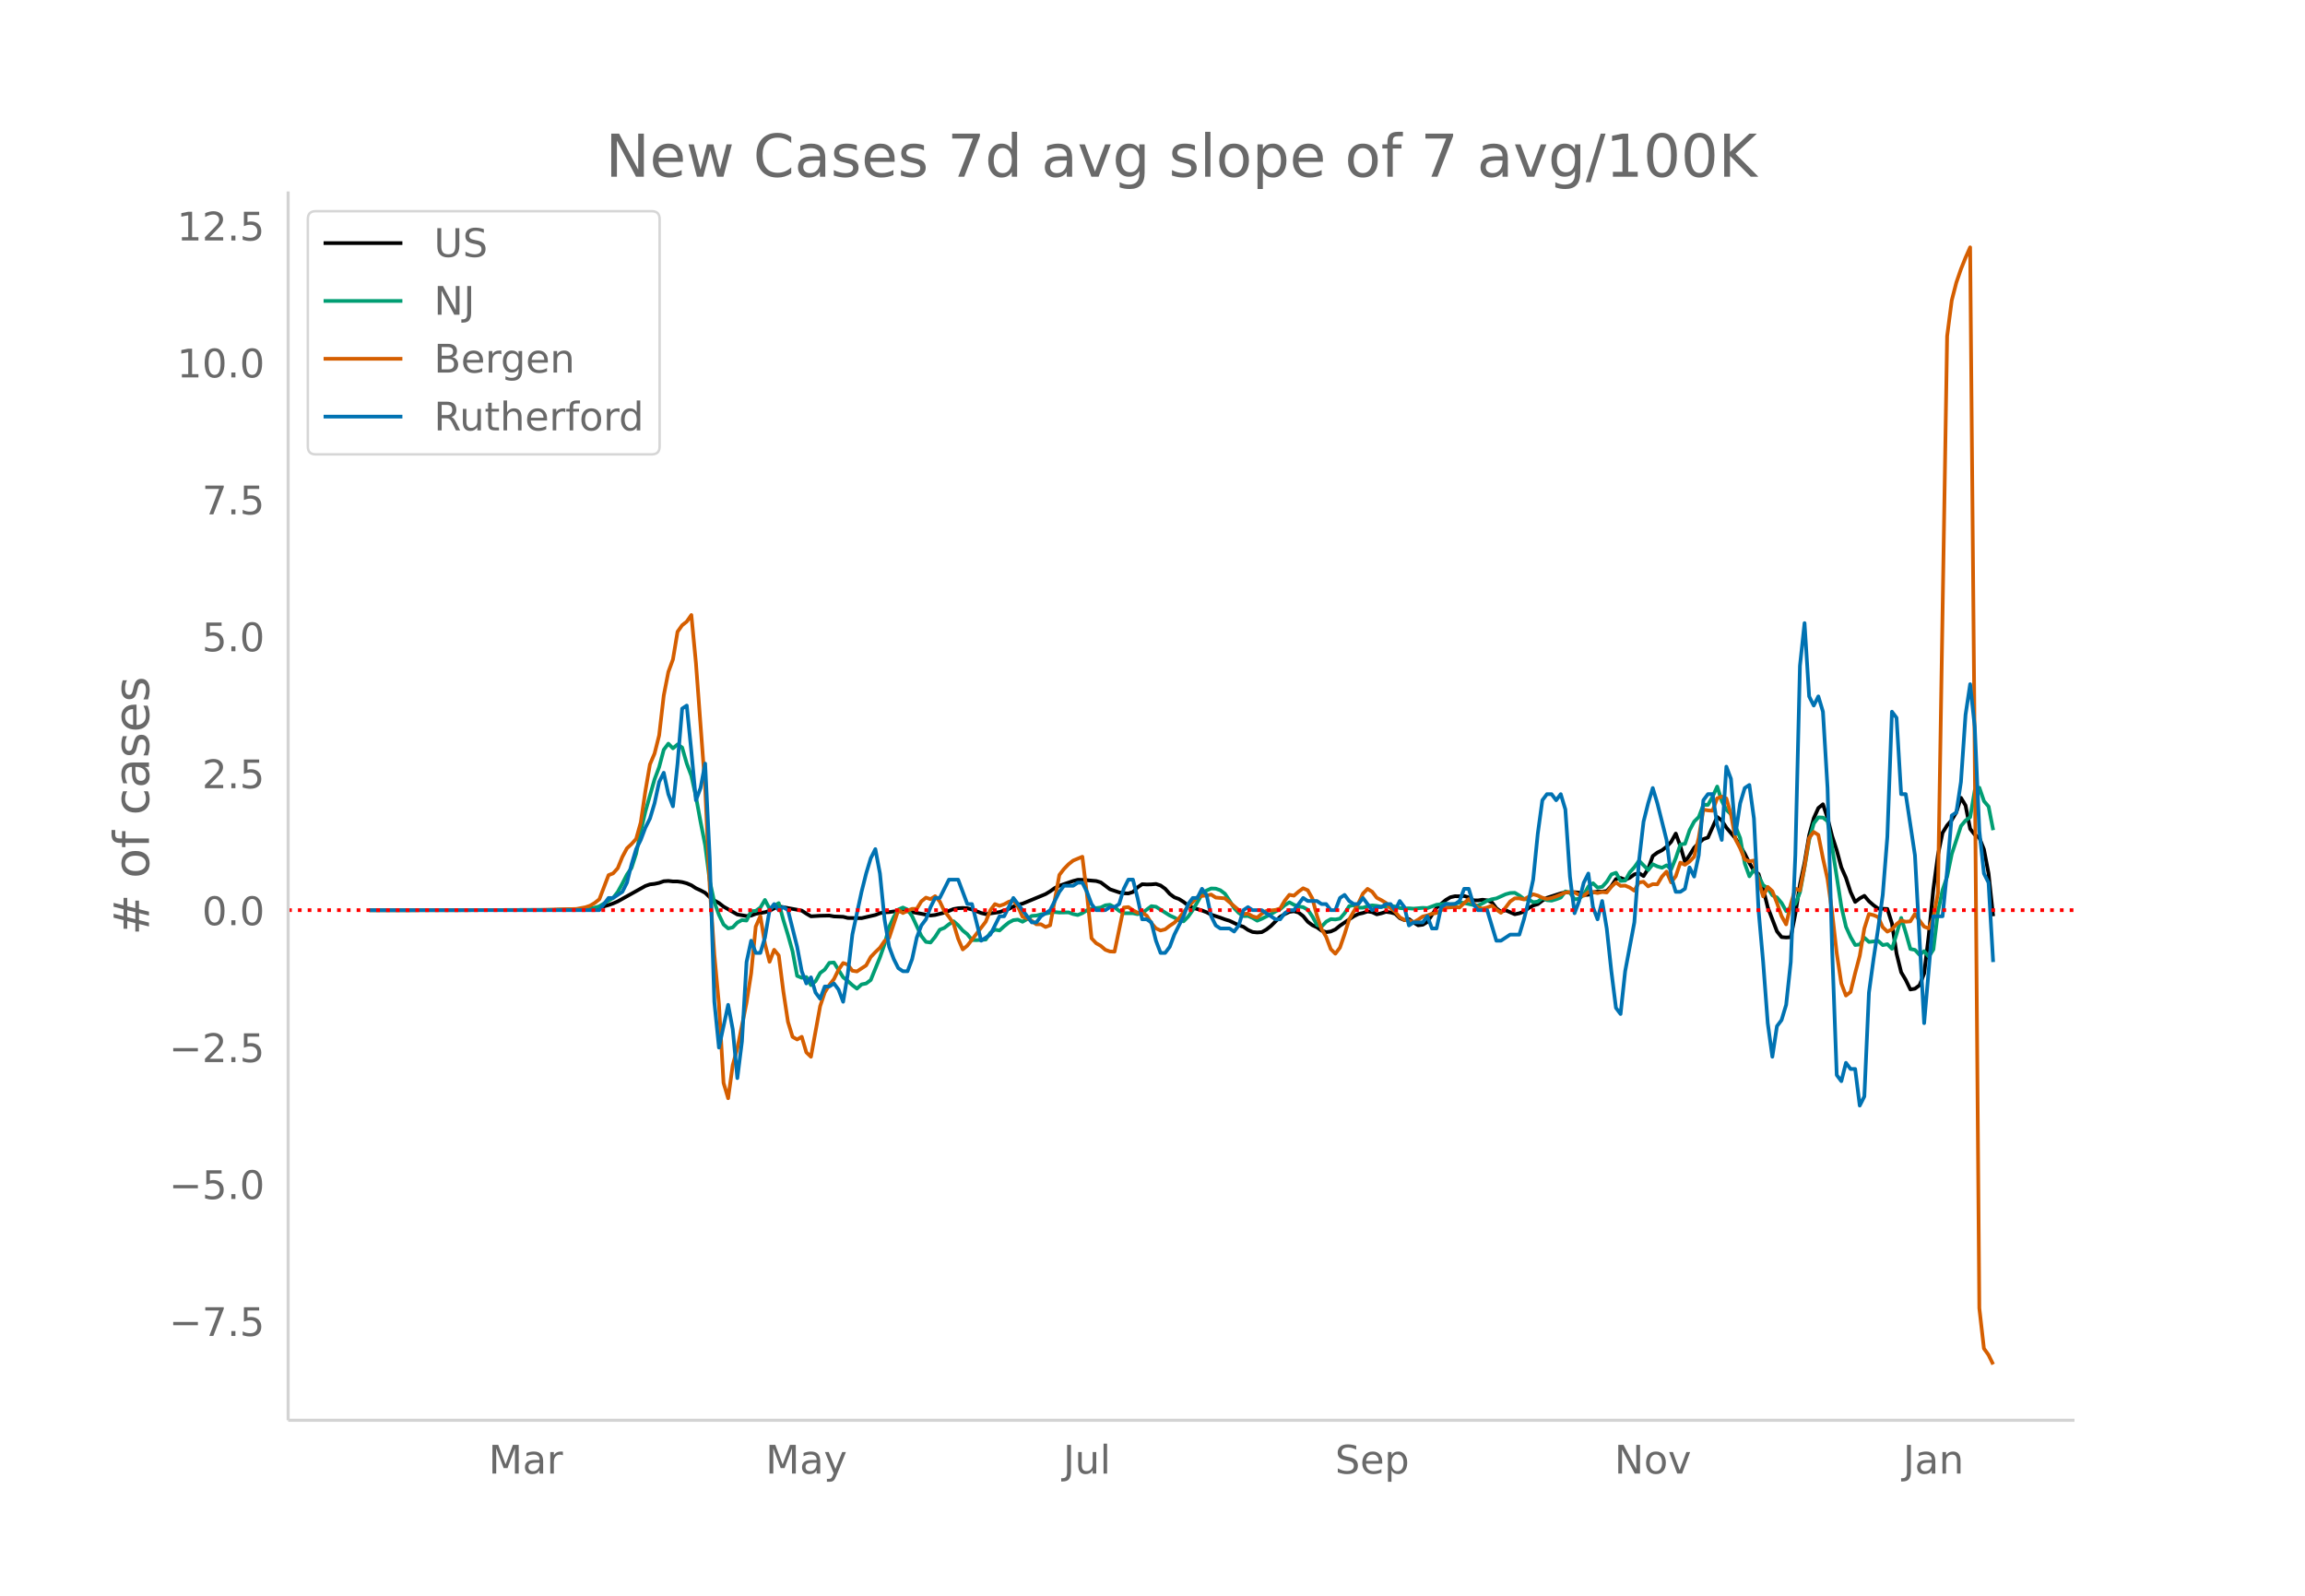 <svg height="864" viewBox="0 0 936 648" width="1248" xmlns="http://www.w3.org/2000/svg" xmlns:xlink="http://www.w3.org/1999/xlink"><defs><style>*{stroke-linecap:butt;stroke-linejoin:round}</style></defs><g id="figure_1"><path d="M0 648h936V0H0z" fill="#fff" id="patch_1"/><g id="axes_1"><path d="M117 576.72h725.4V77.76H117z" fill="none" id="patch_2"/><path clip-path="url(#p1b1541883e)" d="M149.973 369.59l74.725-.083 9.341-.221 5.605-.362 3.736-.452 1.868-.412 1.868-.544 1.868-.661 1.868-.819 11.21-6.266 1.867-.652 1.869-.21 1.868-.401 1.868-.666 1.868-.125 1.868.212 1.868.005 1.868.259 1.869.495 1.868.794 1.868 1.208 1.868.854 1.868.99 1.868 1.798 1.868 1.322 1.869 1.04 1.868 1.463 5.604 3.196 3.736.634 1.869-.197 1.868-.72 3.736-.648 1.868-.545 1.868-1.034 1.868-.794 9.341 1.72 1.868 1.244 1.868 1.081 3.737-.227 3.736-.081 1.868.353 3.736.14 1.869.483 5.604.081 5.604-1.297 1.869-.726 1.868-.323 1.868-.117 1.868-.28 5.604-.089 9.341 1.75 1.868-.214 3.737-.948 3.736-1.459 1.868-.334 1.868-.114 1.868.135 1.868.488 3.737 1.436 1.868.447 3.736-.555 1.868-.291 3.737-1.276 1.868-.926 1.868-.792 1.868-.423 9.34-3.871 1.869-1.133 1.868-1.335 1.868-.924 5.605-1.928 1.868-.48 1.868.005 5.604.483 1.868.551 3.737 2.81 3.736 1.256 1.868.36 1.868.075 1.868-.592 1.869-1.894 1.868-1.268 1.868.108 1.868-.046 1.868-.165 1.868.623 1.868 1.325 1.869 2.1 1.868 1.386 1.868.68 1.868 1.174 1.868 1.477 1.868.896 3.737 1.103 1.868.724 1.868.975 3.736 1.24 1.868.694 1.869.572 3.736 1.792 1.868.62 1.868 1.286 1.868.845 1.868.19 1.869-.135 1.868-1.058 1.868-1.478 3.736-3.699 1.868-1.1 1.868-.895 1.869-.273 1.868.552 1.868 1.442 1.868 2.296 1.868 1.4 1.868.868 1.868 1.343 1.869.612 1.868-.281 1.868-.833 1.868-1.522 5.604-3.823 1.869-.927 1.868-.404 1.868-.624 1.868.297 1.868.876 1.868-.42 1.868-.606 1.869.254 1.868.51 1.868 1.806 1.868.801 1.868-.414 1.868 1.394 1.868 1.124 1.869-.235 1.868-1.13 3.736-5.765 3.736-3.149 1.868-1.1 1.869-.432 1.868.032 1.868-.13 1.868.6 1.868 1.17 1.868.027 1.868-.272 1.869.257 1.868.751 1.868 2.476 1.868 1.397 1.868-.616 3.736 1.634 1.869-.396 1.868-.683 1.868-1.415 1.868-1.051 1.868-.56 1.868-1.424 1.868-1.143 5.605-1.804 1.868-.4 1.868.107 1.868-.186 1.868.192 1.869.964 1.868-.118 1.868-.996 1.868-.27 1.868.008 1.868-.277 1.868-1.98 1.869-2.857 1.868-.456 1.868.73 1.868-.803 1.868-1.361 1.868-.516 1.868 1.197 1.869-2.93 1.868-5.203 1.868-1.405 1.868-.933 1.868-1.43 1.868-2 1.868-3.35 1.869 5.143 1.868 6.394 1.868-2.774 1.868-3.014 1.868-1.898 1.868-1.61 1.868-.64 3.737-8.344 1.868 1.419 1.868 2.903 3.736 4.424 1.868 2.906 1.869 3.27 1.868 3.76 1.868 3.2 1.868 1.275 1.868 6.013 1.868 7.537 3.737 9.74 1.868 2.332 1.868.157 1.868-.112 1.868-9.53 1.868-11.944 1.868-8.83 1.869-11.14 1.868-6.866 1.868-4.146 1.868-1.526 1.868 5.678 1.868 7.282 1.868 5.755 1.869 6.927 1.868 4.255 1.868 5.722 1.868 4.046 1.868-1.448 1.868-1.033 1.868 2.197 1.869 1.637 1.868 1.346 3.736.158 1.868 5.9 1.868 12.213 1.868 7.567 1.869 3.145 1.868 3.87 1.868-.319 1.868-1.407 1.868-4.8 1.868-15.488 1.868-18.74 1.869-13.918 1.868-8.957 1.868-3.03 1.868-2.16 1.868-3.162 1.868-5.853 1.868 3.123 1.869 9.48 1.868 2.367 1.868 1.292 1.868 4.702 1.868 9.776 1.868 17.341h0" fill="none" stroke="#000" stroke-linecap="round" stroke-width="1.5" id="line2d_1"/><path clip-path="url(#p1b1541883e)" d="M149.973 369.59l80.33-.099 3.736-.097 5.605-.401 1.868-.38 1.868-.601 5.604-3.417 1.868-2.412 1.869-3.393 1.868-3.662 1.868-2.719 1.868-5.793 1.868-9.032 1.868-7.983 3.737-13.114 1.868-5 1.868-7.038 1.868-2.47 1.868 1.903 1.868-1.592 1.868 1.247 1.869 6.493 1.868 4.978 1.868 8.516 1.868 10.16 1.868 9.47 1.868 14.555 1.868 8.68 1.869 5.077 1.868 3.93 1.868 1.608 1.868-.422 1.868-1.98 1.868-.994 1.868.204 1.869-3.797 1.868-.125 1.868-1.314 1.868-3.135 1.868 3.557 3.736-2.27 1.869 6.834 1.868 6.081 1.868 6.634 1.868 10.004 1.868.764 1.868-.292 1.868 3.266 1.869-1.566 1.868-3.343 1.868-1.398 1.868-2.726 1.868-.14 3.736 6.004 1.869 1.475 1.868 1.712 1.868 1.426 1.868-1.718 1.868-.383 1.868-1.403 3.737-9.173 1.868-5.371 1.868-7.004 1.868-4.043 1.868-3.038 1.868-.807 1.868.838 1.869 2.698 3.736 8.016 1.868 2.392 1.868.255 1.868-2.284 1.868-2.918 1.869-.734 1.868-1.471 1.868-1.214 1.868 1.607 1.868 2.15 1.868 1.489 1.868 2.369 1.869.053 3.736-.243 1.868-2.731 1.868-1.3 1.868.344 1.868-1.691 1.869-1.528 1.868-.969 1.868-.215 1.868.862 1.868-1.079 1.868-1.3 1.868-.123 1.869-.49 3.736-.68 1.868-.264 1.868.19 3.736-.054 1.869.677 1.868.396 1.868-.754 1.868-1.18 1.868-.652 3.736-.46 1.869-.9 1.868-.224 1.868 1.037 1.868 1.421 1.868.974 3.736-.003 1.869.401 1.868-.457 3.736-2.806 1.868.233 3.736 2.379 1.869 1.183 1.868.85 1.868 1.071 1.868.442 1.868-1.885 1.868-2.678 3.737-6.389 1.868-1.553 1.868-.833 1.868.069 1.868.654 1.868 1.41 1.869 2.816 1.868 3.036 1.868 1.93L504.92 372l1.868-.056 1.868.803 1.868 1.114 1.869-.777 3.736-1.886 1.868-1.132 1.868-.879 1.868-1.623 1.868-1.155 1.869 1.017 1.868.64 1.868.314 1.868 1.052 1.868 2.74 1.868 3.419 1.868.654 1.869-1.973 1.868-1.043 1.868.138 1.868-.362 1.868-2.154 1.868-2.913 1.868-.386 1.869 1.027 1.868.015 1.868-.623 1.868-.327 1.868.204 1.868.353 3.737-.355 1.868.309 1.868.57 1.868.194 1.868-.074 1.868.14 3.737-.335 1.868.113 3.736-1.372 3.736-.412 1.868.302 1.869-.2 1.868-.64 1.868.257 3.736.808 1.868.227 1.868-.925 1.869-1.07 1.868-.57 1.868-.35 3.736-1.682 1.868-.508 1.868-.082 1.869 1.106 1.868 1.416 1.868.245 1.868 1.038 1.868-.23 1.868-1.426 1.868.861 1.869.169 1.868-.56 1.868-.69 1.868-2.501 1.868.526 1.868 2.7 1.868-.257 1.869-1.702 1.868-3.273 1.868-1.301 1.868 1.778 1.868-.35 1.868-2.034 1.868-2.979 1.869-.67 1.868 3.322 1.868-.158 1.868-3.347 1.868-2.09 1.868-2.638 3.737 3.792 1.868-2.345 1.868.884 1.868.536 1.868-.986 1.868 1.623 1.868-4.587 1.869-5.502 1.868-.273 1.868-5.53 1.868-3.505 1.868-1.848 1.868-4.942 1.868.005 1.869-3.324 1.868-4.096 1.868 5.895 1.868 3.567 1.868 1.766 1.868 5.044 1.868 4.694 1.869 10.315 1.868 5.172 1.868-2.71 1.868 2.795 1.868 3.516 1.868 1.216 1.868 2.898 1.869.881 1.868 2.228 1.868 3.31 1.868-1.636 1.868-1.306 1.868-4.763 1.868-10.213 1.869-11.026 1.868-6.7 1.868-2.43 1.868.082 1.868 1.502 1.868 10.66 3.737 24.097 1.868 8.115 1.868 4.13 1.868 3.248 1.868-.23 1.868-2.73 1.868 1.707 3.737-.414 1.868 1.707 1.868-.365 1.868 1.87 1.868-6.025 1.868-6.518 1.869 6.017 1.868 6.588 1.868.373 1.868 2.029 1.868-1.516 1.868 2.26 1.868-2.937 1.869-15.395 1.868-8.808 1.868-5.471 1.868-9.107 3.736-11.368 1.868-2.244 1.869-1.341 1.868-10.978 1.868-.978 1.868 5.452 1.868 2.198 1.868 9.587h0" fill="none" stroke="#009e73" stroke-linecap="round" stroke-width="1.5" id="line2d_2"/><path clip-path="url(#p1b1541883e)" d="M149.973 369.59l69.121-.072 14.945-.414 3.736-.706 1.869-.633 1.868-1.12 1.868-1.485 3.736-9.788 1.868-.73 1.868-2.094 1.869-4.601 1.868-3.482 1.868-1.753 1.868-2.07 1.868-6.67 1.868-12.66 1.868-10.932 1.869-4.382 1.868-7.402 1.868-16.166 1.868-9.568 1.868-5.088 1.868-11.248 1.868-2.63 1.869-1.485 1.868-2.678 1.868 19.526 3.736 50.373 1.868 40.683 1.868 27.317 1.869 20.207 1.868 31.894 1.868 6.233 1.868-13.464 1.868-6.793 3.736-18.552 1.869-11.93 1.868-18.965 1.868-4.26 1.868 11.272 1.868 7.28 1.868-4.87 1.868 2.288 1.869 14.608 1.868 12.32 1.868 6.135 1.868 1.071 1.868-1.095 1.868 6.33 1.868 1.777 3.737-20.548 1.868-5.576 1.868-3.019 1.868-2.386 1.868-3.798 1.868-2.727 1.869.633 1.868 2.484 1.868.292 3.736-2.46 1.868-3.408 1.868-1.972 1.869-1.777 1.868-2.727 1.868-1.29 3.736-11.346 1.868 1.266 1.868-.95 1.869-.754 1.868.024 1.868-3.067 1.868-1.51 1.868.609 1.868-1.193 1.868 2.118 1.869 3.944 1.868 2.338 1.868 2.702 1.868 6.184 1.868 4.334 1.868-1.534 3.737-4.845 3.736-4.894 1.868-4.65 1.868-2.483 1.868.706 1.868-.633 1.869-1.023 1.868-.535 1.868 2.532 1.868 4.114 1.868.633 1.868.998 1.868 1.413 1.869-.025 1.868 1.12 1.868-.706 3.736-20.427 1.868-2.434 1.868-1.924 1.869-1.485 3.736-1.558 1.868 15.217 1.868 17.919 1.868 1.972 1.868 1.07 1.869 1.608 1.868.682 1.868.073 3.736-17.895 1.868-.195 1.868 1.266 1.869 1.023 1.868-.073 1.868 1.266 1.868 3.019 1.868 2.142 1.868.852 1.868-.462 1.869-1.461 1.868-1.242 1.868-1.777 1.868-2.532 1.868-2.216 3.737-3.822 1.868-.536 1.868-.17 1.868-.365 1.868 1.217 3.736.317 7.473 6.354 1.868-.146 1.868 1.071 1.868.56 1.869-1.607 1.868-1.12 3.736-.414 1.868-.584 1.868-3.165 1.868-2.386 1.869.34 1.868-1.63 1.868-1.364 1.868.804 1.868 3.31 1.868 7.013 1.868 5.429 1.869 3.165 1.868 4.967 1.868 1.874 1.868-2.459 1.868-5.405 1.868-6.013 3.737-6.525 1.868-4.017 1.868-1.9 1.868 1.145 1.868 2.459 1.868.974 1.868 1.12 1.869 2.094 1.868 1.533 1.868 2.216 1.868 1.047 1.868.243 1.868.755 1.868-1.095 1.869-1.266 1.868-.439 1.868-.706 1.868-.292 3.736-2.167 3.737-.243 1.868.17 1.868-1.777 1.868-1.607 3.736 3.457 1.868.39 1.869-.438 1.868-.78 1.868 1.607 1.868 1.315 1.868-2.094 1.868-2.483 1.868-1.29h1.869l1.868.438 3.736-2.094 1.868.536 1.868.876 1.868.463 1.869-.366 1.868-.633 3.736-1.558 1.868-.243 1.868.219 1.868.95 1.869.34 1.868-1.46h1.868l1.868.365 1.868-.414 1.868.195 1.868-2.338 1.869-1.753 1.868 1.412 1.868-.097 1.868.78 1.868 1.265 1.868-3.335 1.868-.268 1.869 1.85 1.868-.9 1.868.072 1.868-3.116 1.868-2.045 1.868 4.382 1.868-2.483 1.869-5.551 1.868.876 1.868-1.29 1.868-1.948 1.868-7.717 1.868-11.443 1.868.316 1.869.146 1.868-5.04 1.868-.706 1.868.755 1.868 6.428 1.868 10.2 1.868 3.58 1.869 4.553 1.868.779 1.868-.317 1.868 8.302 1.868 6.233 1.868-3.847 1.868 1.729 1.869 4.747 1.868 5.357 1.868 3.384 1.868-8.034 1.868-6.452 1.868.73 1.868-9.617 1.869-11.735 1.868-2.41 1.868 1.193 1.868 9.47 1.868 8.473 1.868 13.537 1.868 16.58 1.869 12.246 1.868 4.918 1.868-1.436 1.868-7.62 1.868-7.037 1.868-11.102 1.868-5.916 1.869.463 1.868.779 1.868 4.114 1.868 1.802 1.868-.925 1.868-2.118 1.868-1.461 1.869.487 1.868-.146 1.868-3.02 1.868 2.679 1.868 2.483 1.868.706 1.868-4.334 1.869-9.933 3.736-226.228 1.868-14.486 1.868-7.255 1.868-5.43 1.868-4.674 1.869-4.212 1.868 206.142 1.868 224.621 1.868 16.385 1.868 2.605 1.868 3.847h0" fill="none" stroke="#d55e00" stroke-linecap="round" stroke-width="1.5" id="line2d_3"/><path clip-path="url(#p1b1541883e)" d="M149.973 369.59h93.407l3.736-4.96h1.868l3.737-2.48 1.868-3.72 1.868-7.44 1.868-6.2 1.868-3.72 1.868-4.96 1.868-3.72 1.869-6.2 1.868-8.68 1.868-3.72 1.868 8.68 1.868 4.96 1.868-17.36 1.868-22.32 1.869-1.24 1.868 18.6 1.868 19.84 1.868-4.96 1.868-9.92 1.868 38.44 1.868 58.281 1.869 18.6 3.736-17.36 1.868 9.92 1.868 19.84 1.868-14.88 1.868-32.24 1.869-8.68 1.868 4.96h1.868l1.868-6.2 1.868-11.16 1.868-2.48 1.868 2.48 1.869-1.24 1.868 1.24 3.736 14.88 1.868 9.92 1.868 4.96 1.868-2.48 1.869 6.2 1.868 2.48 1.868-4.96h1.868l1.868-1.24 1.868 2.48 1.868 4.96 1.869-11.16 1.868-16.12 3.736-17.36 1.868-7.44 1.868-6.2 1.868-3.72 1.869 9.92 1.868 18.6 1.868 11.16 1.868 4.96 1.868 3.72 1.868 1.24h1.868l1.869-4.96 1.868-8.68 1.868-4.96 1.868-2.48 1.868-4.96 1.868-3.72h1.868l3.737-7.44h3.736l3.736 9.92h1.868l3.737 14.88 3.736-2.48 3.736-7.44h1.868l3.737-7.44 7.472 9.92h1.868l1.869-2.48 3.736-2.48 3.736-7.44 1.868-2.48h3.737l1.868-1.24h1.868l1.868 3.72 1.868 4.96 1.868 2.48h3.737l1.868-1.24h1.868l1.868-1.24 1.868-6.2 1.868-3.72h1.868l1.869 7.44 1.868 8.68h1.868l1.868 1.24 1.868 7.44 1.868 4.96h1.868l1.869-2.48 1.868-4.96 3.736-7.44 1.868-4.96 1.868-2.48h1.869l1.868-3.72 1.868 2.48 1.868 8.68 1.868 3.72 1.868 1.24h3.737l1.868 1.24 1.868-2.48 1.868-6.2 1.868-1.24 1.868 1.24h3.737l5.604 3.72h1.868l1.868-2.48 1.868-1.24h1.869l3.736-4.96 1.868 1.24h3.736l1.868 1.24h1.869l1.868 2.48h1.868l1.868-4.96 1.868-1.24 1.868 2.48 1.868 1.24h1.869l1.868-2.48 3.736 4.96 1.868-1.24h1.868l1.868-1.24h1.869l1.868 2.48 1.868-3.72 1.868 2.48 1.868 7.44 1.868-1.24h3.737l1.868-2.48 1.868 4.96h1.868l1.868-8.68 1.868-1.24h3.737l1.868-1.24 1.868-4.96h1.868l1.868 6.2 1.868 2.48h3.737l3.736 12.4h1.868l3.736-2.48h3.737l1.868-6.2 1.868-7.44 1.868-8.68 1.868-18.6 1.868-13.64 1.868-2.48h1.869l1.868 2.48 1.868-2.48 1.868 6.2 1.868 27.28 1.868 14.88 1.868-4.96 1.869-7.44 1.868-3.72 1.868 13.64 1.868 4.96 1.868-7.44 1.868 11.16 1.868 17.36 1.869 14.88 1.868 2.48 1.868-17.36 3.736-19.84 1.868-24.8 1.868-16.12 1.869-7.44 1.868-6.2 1.868 6.2 3.736 14.88 1.868 14.88 1.868 6.2h1.869l1.868-1.24 1.868-8.68 1.868 3.72 1.868-8.68 1.868-22.32 1.868-2.48h1.869l1.868 12.4 1.868 6.2 1.868-29.76 1.868 4.96 1.868 22.32 1.868-12.4 1.869-6.2 1.868-1.24 1.868 13.64 1.868 37.2 1.868 21.08 1.868 24.8 1.868 13.64 1.869-12.4 1.868-2.48 1.868-6.2 1.868-17.36 1.868-43.4 1.868-76.88 1.868-17.361 1.869 29.76 1.868 3.72 1.868-3.72 1.868 6.2 1.868 31 1.868 65.72 1.868 50.841 1.869 2.48 1.868-7.44 1.868 2.48h1.868l1.868 14.88 1.868-3.72 1.868-42.16 1.869-13.64 1.868-12.4 1.868-13.64 1.868-23.56 1.868-50.84 1.868 2.48 1.868 31h1.869l3.736 24.8 3.736 68.2 3.736-43.4h3.737l1.868-18.6 1.868-22.32 1.868-1.24 1.868-12.4 1.868-27.28 1.869-12.4 1.868 17.36 1.868 42.16 1.868 17.36 1.868 3.72 1.868 32.24h0" fill="none" stroke="#0072b2" stroke-linecap="round" stroke-width="1.5" id="line2d_4"/><path clip-path="url(#p1b1541883e)" d="M117 369.59h725.4" fill="none" stroke="red" stroke-dasharray="1.5,2.475" stroke-width="1.5" id="line2d_5"/><path d="M117 576.72V77.76" fill="none" stroke="#d3d3d3" stroke-linecap="square" stroke-width="1.25" id="patch_3"/><path d="M117 576.72h725.4" fill="none" stroke="#d3d3d3" stroke-linecap="square" stroke-width="1.25" id="patch_4"/><g id="matplotlib.axis_1"><g id="xtick_1"><g transform="matrix(.16 0 0 -.16 198.396 598.378)" fill="#696969" id="text_1"><defs><path d="M9.813 72.906h14.703l18.593-49.61 18.703 49.61h14.704V0H66.89v64.016l-18.797-50h-9.907l-18.796 50V0H9.813z" id="DejaVuSans-77"/><path d="M34.281 27.484q-10.89 0-15.093-2.484-4.204-2.484-4.204-8.5 0-4.781 3.157-7.594 3.156-2.797 8.562-2.797 7.485 0 12 5.297 4.516 5.297 4.516 14.078v2zm17.922 3.72V0H43.22v8.297Q40.14 3.328 35.547.953q-4.594-2.375-11.234-2.375-8.391 0-13.36 4.719Q6 8.016 6 15.922q0 9.219 6.172 13.906 6.187 4.688 18.437 4.688h12.61v.89q0 6.203-4.078 9.594-4.078 3.39-11.453 3.39-4.688 0-9.141-1.124-4.438-1.125-8.531-3.375v8.312q4.921 1.906 9.562 2.844 4.64.953 9.031.953 11.875 0 17.735-6.156 5.86-6.14 5.86-18.64z" id="DejaVuSans-97"/><path d="M41.11 46.297q-1.516.875-3.297 1.281Q36.03 48 33.89 48q-7.625 0-11.703-4.953-4.079-4.953-4.079-14.234V0H9.08v54.688h9.03v-8.5q2.844 4.984 7.375 7.39Q30.031 56 36.531 56q.922 0 2.047-.125 1.125-.11 2.484-.36z" id="DejaVuSans-114"/></defs><use xlink:href="#DejaVuSans-77"/><use x="86.279" xlink:href="#DejaVuSans-97"/><use x="147.559" xlink:href="#DejaVuSans-114"/></g></g><g id="xtick_2"><g transform="matrix(.16 0 0 -.16 310.906 598.378)" fill="#696969" id="text_2"><defs><path d="M32.172-5.078q-3.797-9.766-7.422-12.735-3.61-2.984-9.656-2.984H7.906v7.516h5.282q3.703 0 5.75 1.765Q21-9.766 23.483-3.219l1.61 4.094-22.11 53.813H12.5l17.094-42.766 17.093 42.766h9.516z" id="DejaVuSans-121"/></defs><use xlink:href="#DejaVuSans-77"/><use x="86.279" xlink:href="#DejaVuSans-97"/><use x="147.559" xlink:href="#DejaVuSans-121"/></g></g><g id="xtick_3"><g transform="matrix(.16 0 0 -.16 431.75 598.378)" fill="#696969" id="text_3"><defs><path d="M9.813 72.906h9.859V5.078q0-13.187-5-19.14-5-5.954-16.094-5.954h-3.75v8.297h3.078q6.531 0 9.219 3.672Q9.813-4.39 9.813 5.078z" id="DejaVuSans-74"/><path d="M8.5 21.578v33.11h8.984V21.922q0-7.766 3.016-11.656 3.031-3.875 9.094-3.875 7.265 0 11.484 4.64 4.234 4.64 4.234 12.656v31h8.985V0h-8.984v8.406Q42.047 3.422 37.718 1q-4.313-2.422-10.032-2.422-9.421 0-14.312 5.86Q8.5 10.296 8.5 21.578zM31.11 56z" id="DejaVuSans-117"/><path d="M9.422 75.984h8.984V0H9.422z" id="DejaVuSans-108"/></defs><use xlink:href="#DejaVuSans-74"/><use x="29.492" xlink:href="#DejaVuSans-117"/><use x="92.871" xlink:href="#DejaVuSans-108"/></g></g><g id="xtick_4"><g transform="matrix(.16 0 0 -.16 542.148 598.378)" fill="#696969" id="text_4"><defs><path d="M53.516 70.516V60.89q-5.61 2.687-10.594 4-4.984 1.328-9.625 1.328-8.047 0-12.422-3.125t-4.375-8.89q0-4.845 2.906-7.313 2.907-2.453 11.016-3.97l5.953-1.218q11.031-2.11 16.281-7.406 5.25-5.297 5.25-14.172 0-10.61-7.11-16.078-7.093-5.469-20.812-5.469-5.172 0-11.015 1.172Q13.14.922 6.89 3.219v10.156q6-3.36 11.765-5.078 5.766-1.703 11.328-1.703 8.438 0 13.032 3.312 4.593 3.328 4.593 9.485 0 5.359-3.297 8.39-3.296 3.032-10.812 4.547L27.484 33.5q-11.03 2.188-15.968 6.875-4.922 4.688-4.922 13.047 0 9.672 6.812 15.234 6.813 5.563 18.766 5.563 5.14 0 10.453-.938 5.328-.922 10.89-2.765z" id="DejaVuSans-83"/><path d="M56.203 29.594v-4.39H14.891q.593-9.282 5.593-14.142 5-4.859 13.938-4.859 5.172 0 10.031 1.266 4.86 1.265 9.656 3.812v-8.5Q49.266.734 44.187-.344 39.11-1.422 33.892-1.422q-13.094 0-20.735 7.61-7.64 7.625-7.64 20.625 0 13.421 7.25 21.296Q20.016 56 32.328 56q11.031 0 17.453-7.11 6.422-7.093 6.422-19.296zm-8.984 2.64q-.094 7.36-4.125 11.75-4.032 4.407-10.672 4.407-7.516 0-12.031-4.25-4.516-4.25-5.203-11.97z" id="DejaVuSans-101"/><path d="M18.11 8.203v-29H9.077v75.484h9.031v-8.296q2.844 4.875 7.157 7.234Q29.594 56 35.594 56q9.968 0 16.187-7.906 6.235-7.907 6.235-20.797T51.78 6.484q-6.218-7.906-16.187-7.906-6 0-10.328 2.375-4.313 2.375-7.157 7.25zm30.578 19.094q0 9.906-4.079 15.547-4.078 5.64-11.203 5.64-7.14 0-11.218-5.64-4.079-5.64-4.079-15.547 0-9.906 4.078-15.547 4.079-5.64 11.22-5.64 7.124 0 11.202 5.64t4.078 15.547z" id="DejaVuSans-112"/></defs><use xlink:href="#DejaVuSans-83"/><use x="63.477" xlink:href="#DejaVuSans-101"/><use x="125" xlink:href="#DejaVuSans-112"/></g></g><g id="xtick_5"><g transform="matrix(.16 0 0 -.16 655.57 598.378)" fill="#696969" id="text_5"><defs><path d="M9.813 72.906h13.28l32.329-60.984v60.984h9.562V0h-13.28L19.39 60.984V0H9.813z" id="DejaVuSans-78"/><path d="M30.61 48.39q-7.22 0-11.422-5.64-4.204-5.64-4.204-15.453 0-9.813 4.172-15.453 4.188-5.64 11.453-5.64 7.188 0 11.375 5.655 4.203 5.672 4.203 15.438 0 9.719-4.203 15.406-4.187 5.688-11.375 5.688zm0 7.61q11.718 0 18.406-7.625 6.703-7.61 6.703-21.078 0-13.422-6.703-21.078-6.688-7.64-18.407-7.64-11.765 0-18.437 7.64-6.656 7.656-6.656 21.078 0 13.469 6.656 21.078Q18.844 56 30.609 56z" id="DejaVuSans-111"/><path d="M2.984 54.688H12.5L29.594 8.797l17.093 45.89h9.516L35.687 0H23.485z" id="DejaVuSans-118"/></defs><use xlink:href="#DejaVuSans-78"/><use x="74.805" xlink:href="#DejaVuSans-111"/><use x="135.986" xlink:href="#DejaVuSans-118"/></g></g><g id="xtick_6"><g transform="matrix(.16 0 0 -.16 772.809 598.378)" fill="#696969" id="text_6"><defs><path d="M54.89 33.016V0h-8.984v32.719q0 7.765-3.031 11.61-3.031 3.858-9.078 3.858-7.281 0-11.484-4.64-4.204-4.625-4.204-12.64V0H9.08v54.688h9.03v-8.5q3.235 4.937 7.594 7.374Q30.078 56 35.797 56q9.422 0 14.25-5.828 4.844-5.828 4.844-17.156z" id="DejaVuSans-110"/></defs><use xlink:href="#DejaVuSans-74"/><use x="29.492" xlink:href="#DejaVuSans-97"/><use x="90.771" xlink:href="#DejaVuSans-110"/></g></g></g><g id="matplotlib.axis_2"><g id="ytick_1"><g transform="matrix(.16 0 0 -.16 68.647 542.484)" fill="#696969" id="text_7"><defs><path d="M10.594 35.5h62.593v-8.297H10.594z" id="DejaVuSans-8722"/><path d="M8.203 72.906h46.875v-4.203L28.61 0H18.312L43.22 64.594H8.203z" id="DejaVuSans-55"/><path d="M10.688 12.406H21V0H10.687z" id="DejaVuSans-46"/><path d="M10.797 72.906h38.719v-8.312H19.828v-17.86q2.14.735 4.281 1.094 2.157.36 4.313.36 12.203 0 19.328-6.688 7.14-6.688 7.14-18.11 0-11.765-7.328-18.296-7.328-6.516-20.656-6.516-4.593 0-9.36.781-4.75.782-9.827 2.344v9.922q4.39-2.39 9.078-3.563 4.687-1.171 9.906-1.171 8.453 0 13.375 4.437 4.938 4.438 4.938 12.063 0 7.609-4.938 12.047-4.922 4.453-13.375 4.453-3.953 0-7.89-.875-3.922-.875-8.016-2.735z" id="DejaVuSans-53"/></defs><use xlink:href="#DejaVuSans-8722"/><use x="83.789" xlink:href="#DejaVuSans-55"/><use x="147.412" xlink:href="#DejaVuSans-46"/><use x="179.199" xlink:href="#DejaVuSans-53"/></g></g><g id="ytick_2"><g transform="matrix(.16 0 0 -.16 68.647 486.88)" fill="#696969" id="text_8"><defs><path d="M31.781 66.406q-7.61 0-11.453-7.5Q16.5 51.422 16.5 36.375q0-14.984 3.828-22.484 3.844-7.5 11.453-7.5 7.672 0 11.5 7.5 3.844 7.5 3.844 22.484 0 15.047-3.844 22.531-3.828 7.5-11.5 7.5zm0 7.813q12.266 0 18.735-9.703 6.468-9.688 6.468-28.141 0-18.406-6.468-28.11-6.47-9.687-18.735-9.687-12.25 0-18.718 9.688-6.47 9.703-6.47 28.109 0 18.453 6.47 28.14Q19.53 74.22 31.78 74.22z" id="DejaVuSans-48"/></defs><use xlink:href="#DejaVuSans-8722"/><use x="83.789" xlink:href="#DejaVuSans-53"/><use x="147.412" xlink:href="#DejaVuSans-46"/><use x="179.199" xlink:href="#DejaVuSans-48"/></g></g><g id="ytick_3"><g transform="matrix(.16 0 0 -.16 68.647 431.274)" fill="#696969" id="text_9"><defs><path d="M19.188 8.297h34.421V0H7.33v8.297q5.609 5.812 15.296 15.594 9.703 9.797 12.188 12.64 4.734 5.313 6.609 9 1.89 3.688 1.89 7.25 0 5.813-4.078 9.469-4.078 3.672-10.625 3.672-4.64 0-9.797-1.61-5.14-1.609-11-4.89v9.969Q13.767 71.78 18.938 73q5.188 1.219 9.485 1.219 11.328 0 18.062-5.672 6.735-5.656 6.735-15.125 0-4.5-1.688-8.531-1.672-4.016-6.125-9.485-1.218-1.422-7.765-8.187-6.532-6.766-18.453-18.922z" id="DejaVuSans-50"/></defs><use xlink:href="#DejaVuSans-8722"/><use x="83.789" xlink:href="#DejaVuSans-50"/><use x="147.412" xlink:href="#DejaVuSans-46"/><use x="179.199" xlink:href="#DejaVuSans-53"/></g></g><g id="ytick_4"><g transform="matrix(.16 0 0 -.16 82.055 375.67)" fill="#696969" id="text_10"><use xlink:href="#DejaVuSans-48"/><use x="63.623" xlink:href="#DejaVuSans-46"/><use x="95.41" xlink:href="#DejaVuSans-48"/></g></g><g id="ytick_5"><g transform="matrix(.16 0 0 -.16 82.055 320.065)" fill="#696969" id="text_11"><use xlink:href="#DejaVuSans-50"/><use x="63.623" xlink:href="#DejaVuSans-46"/><use x="95.41" xlink:href="#DejaVuSans-53"/></g></g><g id="ytick_6"><g transform="matrix(.16 0 0 -.16 82.055 264.46)" fill="#696969" id="text_12"><use xlink:href="#DejaVuSans-53"/><use x="63.623" xlink:href="#DejaVuSans-46"/><use x="95.41" xlink:href="#DejaVuSans-48"/></g></g><g id="ytick_7"><g transform="matrix(.16 0 0 -.16 82.055 208.855)" fill="#696969" id="text_13"><use xlink:href="#DejaVuSans-55"/><use x="63.623" xlink:href="#DejaVuSans-46"/><use x="95.41" xlink:href="#DejaVuSans-53"/></g></g><g id="ytick_8"><g transform="matrix(.16 0 0 -.16 71.875 153.25)" fill="#696969" id="text_14"><defs><path d="M12.406 8.297h16.11v55.625l-17.532-3.516v8.985l17.438 3.515h9.86V8.296H54.39V0H12.406z" id="DejaVuSans-49"/></defs><use xlink:href="#DejaVuSans-49"/><use x="63.623" xlink:href="#DejaVuSans-48"/><use x="127.246" xlink:href="#DejaVuSans-46"/><use x="159.033" xlink:href="#DejaVuSans-48"/></g></g><g id="ytick_9"><g transform="matrix(.16 0 0 -.16 71.875 97.645)" fill="#696969" id="text_15"><use xlink:href="#DejaVuSans-49"/><use x="63.623" xlink:href="#DejaVuSans-50"/><use x="127.246" xlink:href="#DejaVuSans-46"/><use x="159.033" xlink:href="#DejaVuSans-53"/></g></g><g transform="matrix(0 -.2 -.2 0 60.488 379.813)" fill="#696969" id="text_16"><defs><path d="M51.125 44H36.922l-4.11-16.313h14.313zm-7.328 27.781l-5.078-20.265h14.265L58.11 71.78h7.813L60.89 51.516h15.234V44h-17.14l-4-16.313h15.53V20.22H53.079L48 0h-7.813l5.032 20.219H30.906L25.875 0h-7.86l5.079 20.219H7.719v7.468h17.187L29 44H13.281v7.516h17.625l4.985 20.265z" id="DejaVuSans-35"/><path d="M37.11 75.984V68.5h-8.594q-4.828 0-6.72-1.953-1.874-1.953-1.874-7.031v-4.828h14.797v-6.985H19.922V0H10.89v47.703H2.297v6.984h8.594V58.5q0 9.125 4.25 13.297 4.25 4.187 13.468 4.187z" id="DejaVuSans-102"/><path d="M48.781 52.594v-8.407q-3.812 2.11-7.64 3.157-3.828 1.047-7.735 1.047-8.75 0-13.593-5.547-4.829-5.532-4.829-15.547 0-10.016 4.829-15.563 4.843-5.53 13.593-5.53 3.907 0 7.735 1.046 3.828 1.047 7.64 3.156V2.094Q45.016.344 40.984-.531q-4.015-.89-8.562-.89-12.36 0-19.64 7.765-7.266 7.765-7.266 20.953 0 13.375 7.343 21.031Q20.22 56 33.016 56q4.14 0 8.093-.86 3.953-.843 7.672-2.546z" id="DejaVuSans-99"/><path d="M44.281 53.078v-8.5q-3.797 1.953-7.906 2.922-4.094.984-8.5.984-6.688 0-10.031-2.047-3.344-2.046-3.344-6.156 0-3.125 2.39-4.906 2.391-1.781 9.626-3.39l3.078-.688q9.562-2.047 13.593-5.781 4.032-3.735 4.032-10.422 0-7.625-6.032-12.078-6.03-4.438-16.578-4.438-4.39 0-9.156.86Q10.688.296 5.422 2v9.281q4.984-2.594 9.812-3.89 4.829-1.282 9.579-1.282 6.343 0 9.75 2.172 3.421 2.172 3.421 6.125 0 3.656-2.468 5.61-2.453 1.953-10.813 3.765l-3.125.735q-8.344 1.75-12.062 5.39-3.704 3.64-3.704 9.985 0 7.718 5.47 11.906Q16.75 56 26.811 56q4.97 0 9.36-.734 4.406-.72 8.11-2.188z" id="DejaVuSans-115"/></defs><use xlink:href="#DejaVuSans-35"/><use x="83.789" xlink:href="#DejaVuSans-32"/><use x="115.576" xlink:href="#DejaVuSans-111"/><use x="176.758" xlink:href="#DejaVuSans-102"/><use x="211.963" xlink:href="#DejaVuSans-32"/><use x="243.75" xlink:href="#DejaVuSans-99"/><use x="298.73" xlink:href="#DejaVuSans-97"/><use x="360.01" xlink:href="#DejaVuSans-115"/><use x="412.109" xlink:href="#DejaVuSans-101"/><use x="473.633" xlink:href="#DejaVuSans-115"/></g></g><g transform="matrix(.24 0 0 -.24 245.86 71.76)" fill="#696969" id="text_17"><defs><path d="M4.203 54.688h8.985l11.234-42.672 11.172 42.672h10.593l11.235-42.672 11.187 42.672h8.985L63.28 0H52.688L40.922 44.828 29.109 0H18.5z" id="DejaVuSans-119"/><path d="M64.406 67.281v-10.39q-4.984 4.64-10.625 6.922-5.64 2.296-11.984 2.296-12.5 0-19.14-7.64-6.641-7.64-6.641-22.094 0-14.406 6.64-22.047 6.64-7.64 19.14-7.64 6.345 0 11.985 2.296 5.64 2.297 10.625 6.938V5.609Q59.234 2.094 53.437.33q-5.78-1.75-12.218-1.75-16.563 0-26.094 10.124-9.516 10.14-9.516 27.672 0 17.578 9.516 27.703 9.531 10.14 26.094 10.14 6.531 0 12.312-1.734 5.797-1.734 10.875-5.203z" id="DejaVuSans-67"/><path d="M45.406 46.39v29.594h8.985V0h-8.985v8.203Q42.578 3.328 38.25.953q-4.313-2.375-10.375-2.375-9.906 0-16.14 7.906-6.22 7.922-6.22 20.813 0 12.89 6.22 20.797Q17.968 56 27.874 56q6.063 0 10.375-2.375 4.328-2.36 7.156-7.234zm-30.61-19.093q0-9.906 4.079-15.547 4.078-5.64 11.203-5.64 7.125 0 11.219 5.64 4.11 5.64 4.11 15.547 0 9.906-4.11 15.547-4.094 5.64-11.219 5.64-7.125 0-11.203-5.64-4.078-5.64-4.078-15.547z" id="DejaVuSans-100"/><path d="M45.406 27.984q0 9.766-4.031 15.125-4.016 5.375-11.297 5.375-7.219 0-11.25-5.375-4.031-5.359-4.031-15.125 0-9.718 4.031-15.093t11.25-5.375q7.281 0 11.297 5.375 4.031 5.375 4.031 15.093zm8.985-21.203q0-13.953-6.203-20.765Q42-20.797 29.203-20.797q-4.734 0-8.937.703-4.203.703-8.157 2.172v8.735q3.954-2.141 7.813-3.157 3.86-1.031 7.86-1.031 8.843 0 13.234 4.61 4.39 4.609 4.39 13.937v4.453q-2.781-4.844-7.125-7.234Q33.938 0 27.875 0 17.828 0 11.672 7.656q-6.156 7.672-6.156 20.328 0 12.688 6.156 20.344Q17.828 56 27.875 56q6.063 0 10.406-2.39 4.344-2.391 7.125-7.22v8.297h8.985z" id="DejaVuSans-103"/><path d="M25.39 72.906h8.297L8.297-9.28H0z" id="DejaVuSans-47"/><path d="M9.813 72.906h9.859V42.094L52.39 72.906h12.703L28.906 38.922 67.672 0H54.688L19.672 35.11V0h-9.86z" id="DejaVuSans-75"/></defs><use xlink:href="#DejaVuSans-78"/><use x="74.805" xlink:href="#DejaVuSans-101"/><use x="136.328" xlink:href="#DejaVuSans-119"/><use x="218.115" xlink:href="#DejaVuSans-32"/><use x="249.902" xlink:href="#DejaVuSans-67"/><use x="319.727" xlink:href="#DejaVuSans-97"/><use x="381.006" xlink:href="#DejaVuSans-115"/><use x="433.105" xlink:href="#DejaVuSans-101"/><use x="494.629" xlink:href="#DejaVuSans-115"/><use x="546.729" xlink:href="#DejaVuSans-32"/><use x="578.516" xlink:href="#DejaVuSans-55"/><use x="642.139" xlink:href="#DejaVuSans-100"/><use x="705.615" xlink:href="#DejaVuSans-32"/><use x="737.402" xlink:href="#DejaVuSans-97"/><use x="798.682" xlink:href="#DejaVuSans-118"/><use x="857.861" xlink:href="#DejaVuSans-103"/><use x="921.338" xlink:href="#DejaVuSans-32"/><use x="953.125" xlink:href="#DejaVuSans-115"/><use x="1005.225" xlink:href="#DejaVuSans-108"/><use x="1033.008" xlink:href="#DejaVuSans-111"/><use x="1094.189" xlink:href="#DejaVuSans-112"/><use x="1157.666" xlink:href="#DejaVuSans-101"/><use x="1219.189" xlink:href="#DejaVuSans-32"/><use x="1250.977" xlink:href="#DejaVuSans-111"/><use x="1312.158" xlink:href="#DejaVuSans-102"/><use x="1347.363" xlink:href="#DejaVuSans-32"/><use x="1379.15" xlink:href="#DejaVuSans-55"/><use x="1442.773" xlink:href="#DejaVuSans-32"/><use x="1474.561" xlink:href="#DejaVuSans-97"/><use x="1535.84" xlink:href="#DejaVuSans-118"/><use x="1595.02" xlink:href="#DejaVuSans-103"/><use x="1658.496" xlink:href="#DejaVuSans-47"/><use x="1692.188" xlink:href="#DejaVuSans-49"/><use x="1755.811" xlink:href="#DejaVuSans-48"/><use x="1819.434" xlink:href="#DejaVuSans-48"/><use x="1883.057" xlink:href="#DejaVuSans-75"/></g><g id="legend_1"><path d="M128.2 184.5h136.45q3.2 0 3.2-3.2V88.96q0-3.2-3.2-3.2H128.2q-3.2 0-3.2 3.2v92.34q0 3.2 3.2 3.2z" fill="none" opacity=".8" stroke="#ccc" id="patch_5"/><path d="M131.4 98.718h32" fill="none" stroke="#000" stroke-linecap="round" stroke-width="1.5" id="line2d_6"/><g transform="matrix(.16 0 0 -.16 176.2 104.317)" fill="#696969" id="text_18"><defs><path d="M8.688 72.906h9.921V28.61q0-11.718 4.235-16.875 4.25-5.14 13.781-5.14 9.469 0 13.719 5.14 4.25 5.157 4.25 16.875v44.297H64.5V27.391q0-14.25-7.063-21.532-7.046-7.28-20.812-7.28-13.828 0-20.89 7.28-7.047 7.282-7.047 21.532z" id="DejaVuSans-85"/></defs><use xlink:href="#DejaVuSans-85"/><use x="73.193" xlink:href="#DejaVuSans-83"/></g><path d="M131.4 122.203h32" fill="none" stroke="#009e73" stroke-linecap="round" stroke-width="1.5" id="line2d_8"/><g transform="matrix(.16 0 0 -.16 176.2 127.802)" fill="#696969" id="text_19"><use xlink:href="#DejaVuSans-78"/><use x="74.805" xlink:href="#DejaVuSans-74"/></g><path d="M131.4 145.688h32" fill="none" stroke="#d55e00" stroke-linecap="round" stroke-width="1.5" id="line2d_10"/><g transform="matrix(.16 0 0 -.16 176.2 151.287)" fill="#696969" id="text_20"><defs><path d="M19.672 34.813V8.108H35.5q7.953 0 11.781 3.297 3.844 3.297 3.844 10.078 0 6.844-3.844 10.078-3.828 3.25-11.781 3.25zm0 29.984V42.828h14.61q7.218 0 10.75 2.703 3.546 2.719 3.546 8.282 0 5.515-3.547 8.25-3.531 2.734-10.75 2.734zm-9.86 8.11h25.204q11.28 0 17.375-4.688Q58.5 63.53 58.5 54.89q0-6.703-3.125-10.657-3.125-3.953-9.188-4.922 7.282-1.562 11.313-6.53 4.031-4.954 4.031-12.376 0-9.765-6.64-15.093Q48.25 0 35.984 0H9.812z" id="DejaVuSans-66"/></defs><use xlink:href="#DejaVuSans-66"/><use x="68.604" xlink:href="#DejaVuSans-101"/><use x="130.127" xlink:href="#DejaVuSans-114"/><use x="169.49" xlink:href="#DejaVuSans-103"/><use x="232.967" xlink:href="#DejaVuSans-101"/><use x="294.49" xlink:href="#DejaVuSans-110"/></g><path d="M131.4 169.173h32" fill="none" stroke="#0072b2" stroke-linecap="round" stroke-width="1.5" id="line2d_12"/><g transform="matrix(.16 0 0 -.16 176.2 174.773)" fill="#696969" id="text_21"><defs><path d="M44.39 34.188q3.172-1.079 6.172-4.594 3-3.516 6.032-9.672L66.609 0H56l-9.313 18.703q-3.624 7.328-7.015 9.719-3.39 2.39-9.25 2.39h-10.75V0h-9.86v72.906h22.266q12.5 0 18.656-5.234 6.157-5.219 6.157-15.766 0-6.89-3.203-11.437-3.204-4.532-9.297-6.282zM19.673 64.797V38.922h12.406q7.125 0 10.766 3.297 3.64 3.297 3.64 9.687 0 6.39-3.64 9.64-3.64 3.25-10.766 3.25z" id="DejaVuSans-82"/><path d="M18.313 70.219V54.688h18.5v-6.985h-18.5V18.016q0-6.688 1.828-8.594 1.828-1.906 7.453-1.906h9.218V0h-9.218q-10.407 0-14.36 3.875-3.953 3.89-3.953 14.14v29.688H2.687v6.984h6.594V70.22z" id="DejaVuSans-116"/><path d="M54.89 33.016V0h-8.984v32.719q0 7.765-3.031 11.61-3.031 3.858-9.078 3.858-7.281 0-11.484-4.64-4.204-4.625-4.204-12.64V0H9.08v75.984h9.03V46.188q3.235 4.937 7.594 7.374Q30.078 56 35.797 56q9.422 0 14.25-5.828 4.844-5.828 4.844-17.156z" id="DejaVuSans-104"/></defs><use xlink:href="#DejaVuSans-82"/><use x="64.982" xlink:href="#DejaVuSans-117"/><use x="128.361" xlink:href="#DejaVuSans-116"/><use x="167.57" xlink:href="#DejaVuSans-104"/><use x="230.949" xlink:href="#DejaVuSans-101"/><use x="292.473" xlink:href="#DejaVuSans-114"/><use x="333.586" xlink:href="#DejaVuSans-102"/><use x="368.791" xlink:href="#DejaVuSans-111"/><use x="429.973" xlink:href="#DejaVuSans-114"/><use x="469.336" xlink:href="#DejaVuSans-100"/></g></g></g></g><defs><clipPath id="p1b1541883e"><path d="M117 77.76h725.4v498.96H117z"/></clipPath></defs></svg>